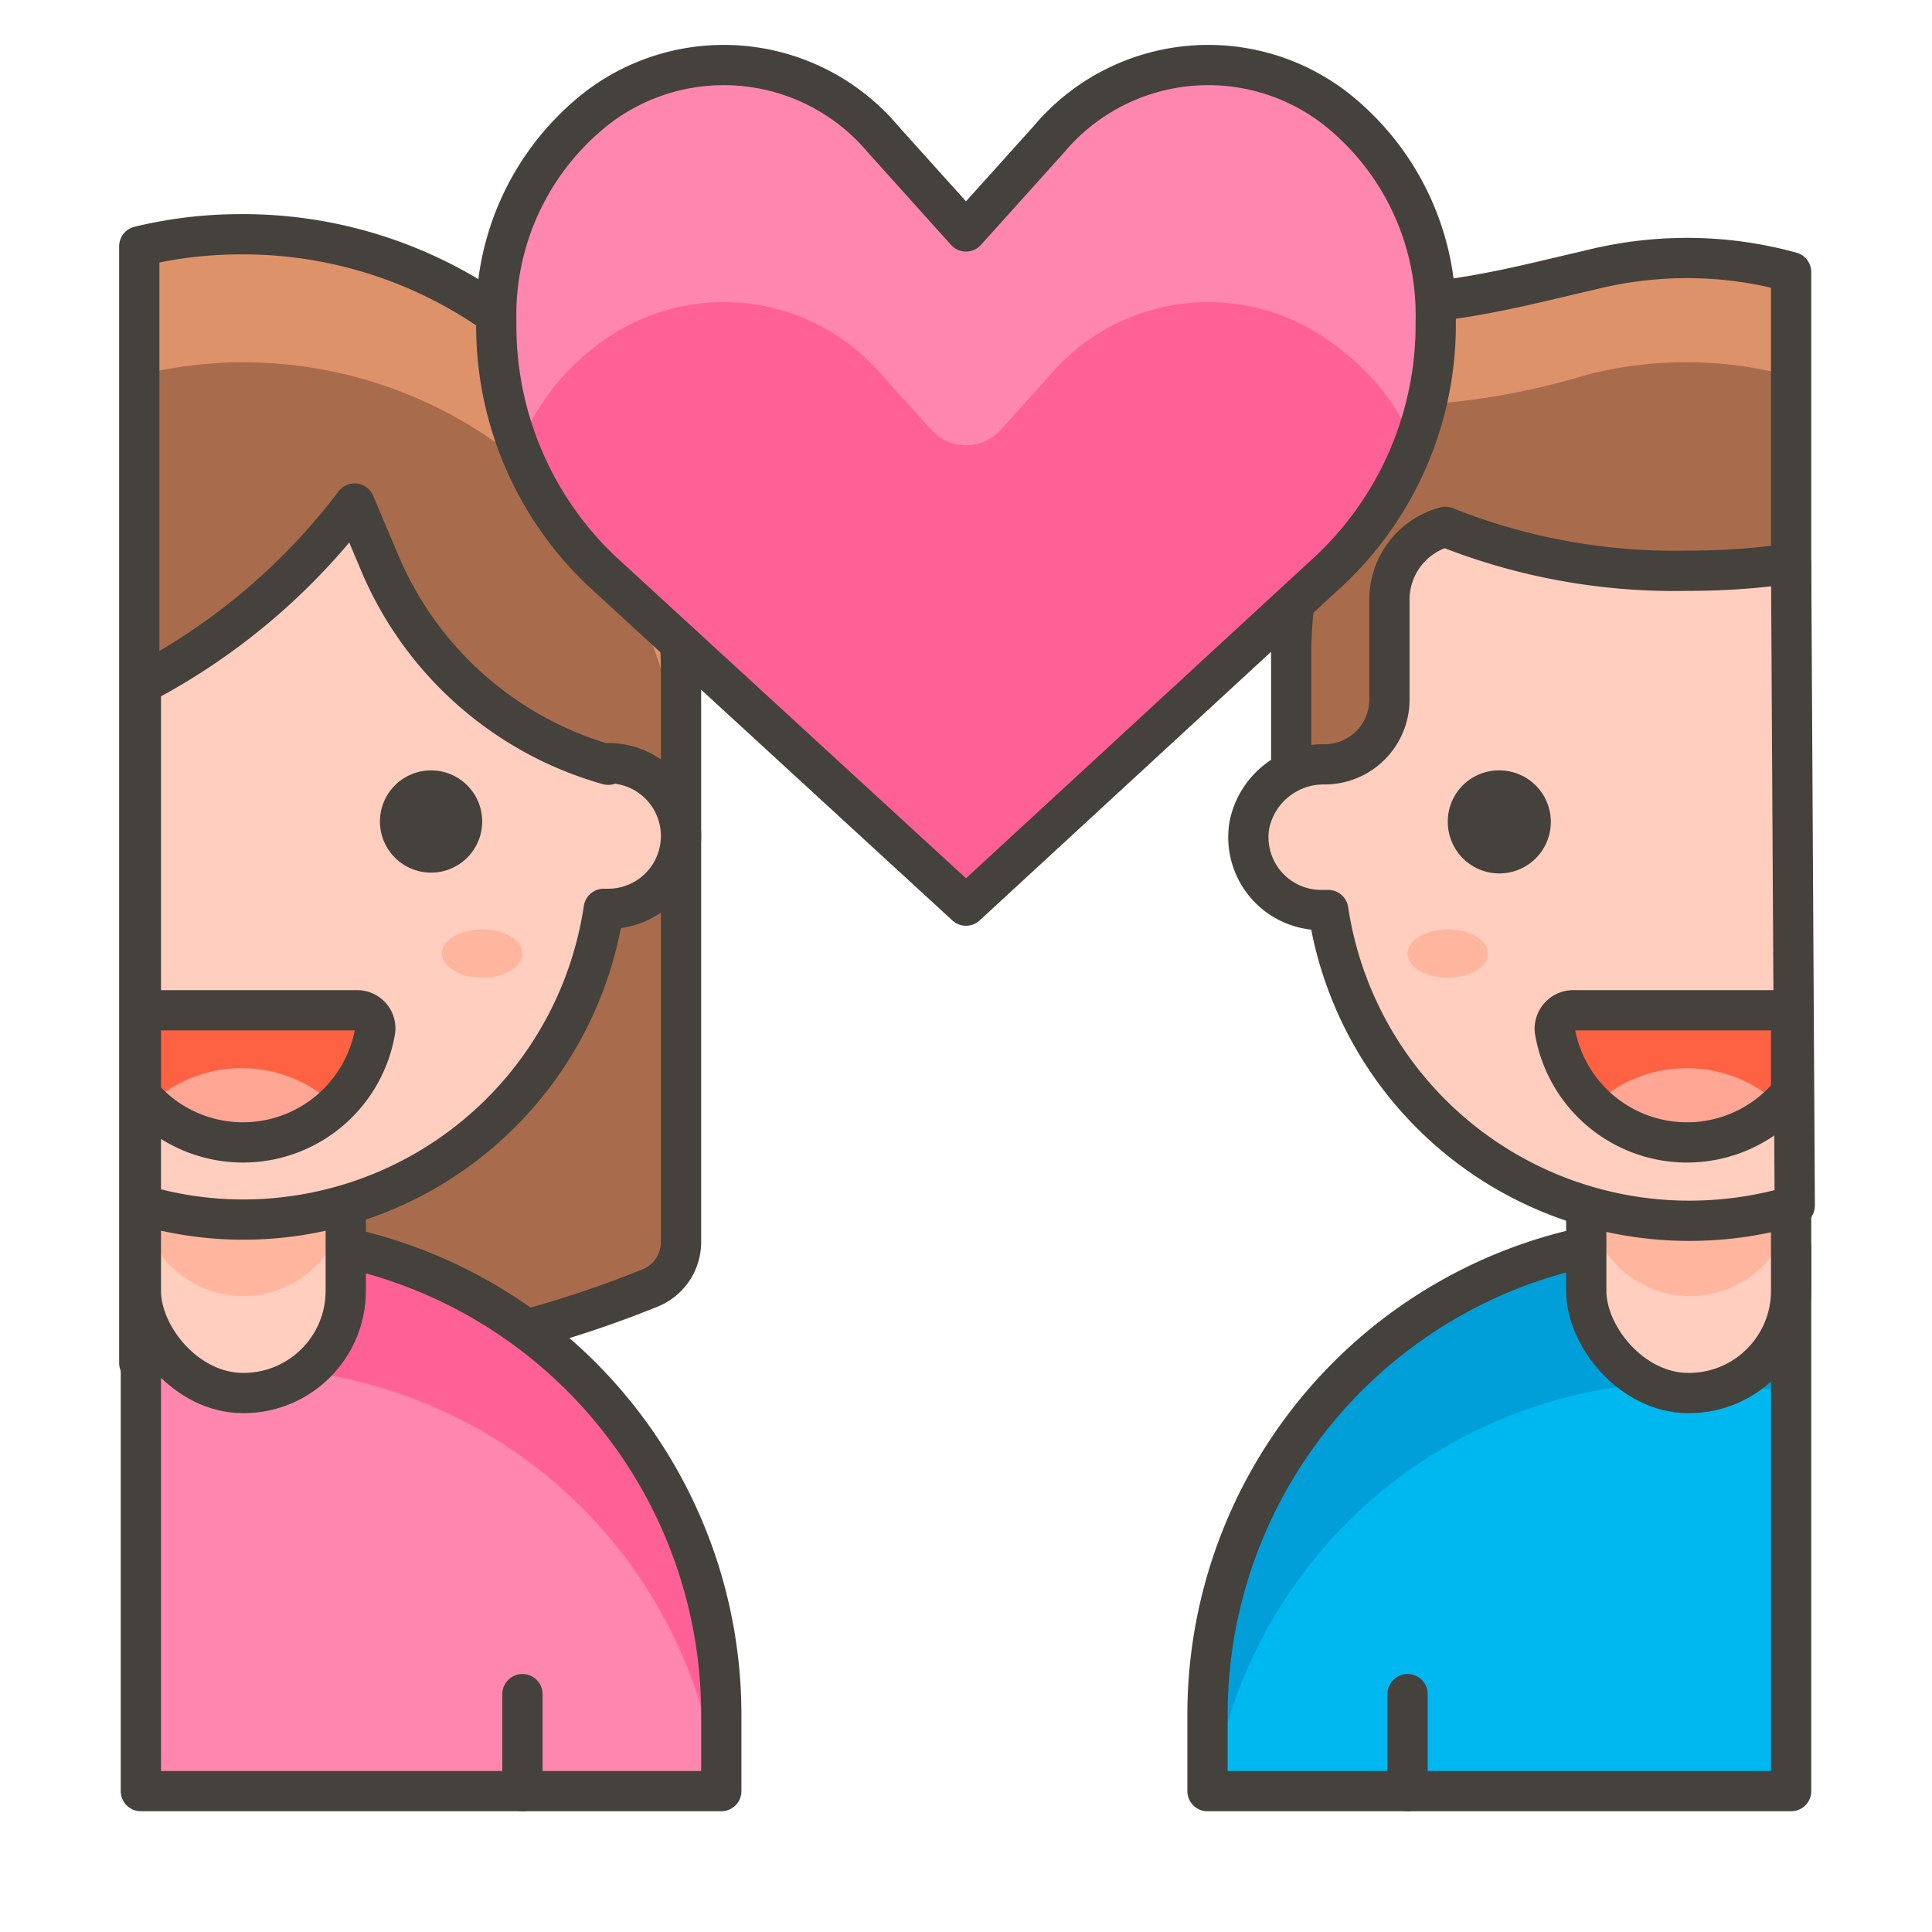 <svg xmlns="http://www.w3.org/2000/svg" viewBox="0 0 48 48"><defs><style>.cls-3{fill:none}.cls-3,.cls-8,.cls-9{stroke:#45413c;stroke-linecap:round;stroke-linejoin:round}.cls-4,.cls-8{fill:#ffcebf}.cls-5{fill:#ffb59e}.cls-6{fill:#a86c4d}.cls-7{fill:#de926a}.cls-9{fill:#45413c}.cls-10{fill:#ff6242}.cls-11{fill:#ffa694}.cls-12{fill:#ff87af}.cls-13{fill:#ff6196}</style></defs><path d="M44.5 31a12.23 12.23 0 0 0-2.59-.28A11.88 11.88 0 0 0 30 42.6v1.9h14.5z" fill="#00b8f0"/><path d="M41.91 30.72A11.88 11.88 0 0 0 30 42.6v1.9h.12a11.89 11.89 0 0 1 11.79-10.16 11.62 11.62 0 0 1 2.59.29V31a12.23 12.23 0 0 0-2.59-.28z" fill="#009fd9"/><path class="cls-3" d="M44.5 31a12.23 12.23 0 0 0-2.59-.28A11.88 11.88 0 0 0 30 42.6v1.9h14.5z"/><rect class="cls-4" x="39.41" y="26.67" width="5.09" height="7.94" rx="2.54" ry="2.54"/><path class="cls-5" d="M42 26.67a2.55 2.55 0 0 0-2.55 2.54v.6a2.55 2.55 0 0 0 5.09 0v-.59A2.55 2.55 0 0 0 42 26.67z"/><rect class="cls-3" x="39.41" y="26.67" width="5.09" height="7.94" rx="2.54" ry="2.54"/><path class="cls-6" d="M44.5 6.76a9.69 9.69 0 0 0-2.59-.35 9.91 9.91 0 0 0-2.45.31c-1.85.42-4.27 1.12-6.46.7a4.15 4.15 0 0 0 .84 3.21 9.75 9.75 0 0 0-1.76 5.6v5.14H44.5z"/><g><path class="cls-7" d="M41.91 6.41a9.91 9.91 0 0 0-2.45.31c-1.85.42-4.27 1.12-6.46.7a4.55 4.55 0 0 0 .46 2.65 17.81 17.81 0 0 0 6-.77 9.91 9.91 0 0 1 2.45-.3 9.69 9.69 0 0 1 2.59.35V6.76a9.69 9.69 0 0 0-2.59-.35z"/></g><path class="cls-3" d="M44.5 6.76a9.69 9.69 0 0 0-2.59-.35 9.91 9.91 0 0 0-2.45.31c-1.85.42-4.27 1.12-6.46.7a4.15 4.15 0 0 0 .84 3.21 9.75 9.75 0 0 0-1.76 5.6v5.14H44.5z"/><path class="cls-8" d="M44.5 14a18 18 0 0 1-2.59.18 15.34 15.34 0 0 1-6-1.09 1.87 1.87 0 0 0-1.39 1.81v2.49a1.61 1.61 0 0 1-1.6 1.6 1.88 1.88 0 0 0-1.88 1.51 1.81 1.81 0 0 0 1.79 2.11H33a9.07 9.07 0 0 0 9 7.72 9.22 9.22 0 0 0 2.59-.38z"/><path class="cls-9" d="M36.47 20.41a.78.78 0 1 0 .77-.77.77.77 0 0 0-.77.77z"/><path class="cls-3" d="M34.97 44.5v-2.41"/><ellipse class="cls-5" cx="35.97" cy="23.69" rx="1" ry=".6"/><path class="cls-10" d="M44.5 25.1h-5.43a.46.46 0 0 0-.44.51 3.33 3.33 0 0 0 5.87 1.54z"/><path class="cls-11" d="M41.91 26.54a3.32 3.32 0 0 0-2.31.92 3.36 3.36 0 0 0 4.62 0 3.34 3.34 0 0 0-2.31-.92z"/><path class="cls-3" d="M44.5 25.1h-5.43a.46.46 0 0 0-.44.51 3.33 3.33 0 0 0 5.87 1.54z"/><path class="cls-6" d="M6 5.82a10.7 10.7 0 0 0-2.54.3v27.74A27.06 27.06 0 0 0 16.15 32a1.23 1.23 0 0 0 .77-1.14V16.69A10.88 10.88 0 0 0 6 5.82z"/><path class="cls-7" d="M6 5.82a10.7 10.7 0 0 0-2.54.3v3.2A10.7 10.7 0 0 1 6 9a10.88 10.88 0 0 1 10.92 10.89v-3.2A10.88 10.88 0 0 0 6 5.82z"/><path class="cls-3" d="M6 5.82a10.7 10.7 0 0 0-2.54.3v27.74A27.06 27.06 0 0 0 16.15 32a1.23 1.23 0 0 0 .77-1.14V16.69A10.88 10.88 0 0 0 6 5.82z"/><path class="cls-12" d="M6 30.72a11.84 11.84 0 0 0-2.5.28v13.5h14.42v-1.9A11.88 11.88 0 0 0 6 30.72z"/><path class="cls-13" d="M6 30.72a11.84 11.84 0 0 0-2.5.28v3.26A11.86 11.86 0 0 1 17.85 44.5h.07v-1.9A11.88 11.88 0 0 0 6 30.72z"/><path class="cls-3" d="M6 30.72a11.84 11.84 0 0 0-2.5.28v13.5h14.42v-1.9A11.88 11.88 0 0 0 6 30.72z"/><rect class="cls-4" x="3.5" y="26.67" width="5.09" height="7.94" rx="2.54" ry="2.54"/><path class="cls-5" d="M6 26.67a2.54 2.54 0 0 0-2.5 2.54v.6a2.55 2.55 0 0 0 5.09 0v-.59A2.55 2.55 0 0 0 6 26.67z"/><rect class="cls-3" x="3.5" y="26.67" width="5.09" height="7.94" rx="2.54" ry="2.54"/><path class="cls-8" d="M15.11 19a8.73 8.73 0 0 1-5.67-5l-.63-1.49A15.84 15.84 0 0 1 3.5 17v12.93a8.92 8.92 0 0 0 2.5.37 9.06 9.06 0 0 0 9-7.72h.11a1.81 1.81 0 1 0 0-3.62z"/><path class="cls-9" d="M11.48 20.41a.77.77 0 1 1-.77-.77.77.77 0 0 1 .77.77z"/><path class="cls-3" d="M12.98 44.5v-2.41"/><ellipse class="cls-5" cx="11.98" cy="23.69" rx="1" ry=".6"/><path class="cls-10" d="M9.22 25.26a.46.46 0 0 0-.34-.16H3.5v2.11a3.33 3.33 0 0 0 5.82-1.6.45.45 0 0 0-.1-.35z"/><path class="cls-11" d="M6 26.54a3.31 3.31 0 0 0-2.3.92 3.35 3.35 0 0 0 4.61 0A3.32 3.32 0 0 0 6 26.54z"/><path class="cls-3" d="M9.22 25.26a.46.46 0 0 0-.34-.16H3.5v2.11a3.33 3.33 0 0 0 5.82-1.6.45.45 0 0 0-.1-.35z"/><g><path class="cls-13" d="M33.16 2.68a5.17 5.17 0 0 0-7.1.78L24 5.75l-2.06-2.29a5.17 5.17 0 0 0-7.1-.78A6.53 6.53 0 0 0 12.33 8a8.39 8.39 0 0 0 2.6 6.17L24 22.5l9.07-8.36A8.39 8.39 0 0 0 35.67 8a6.53 6.53 0 0 0-2.51-5.32z"/><path class="cls-12" d="M14.84 8.57a5.17 5.17 0 0 1 7.1.78l1.2 1.33a1.16 1.16 0 0 0 1.72 0l1.2-1.33a5.17 5.17 0 0 1 7.1-.78 6 6 0 0 1 2 2.5A8.92 8.92 0 0 0 35.67 8a6.53 6.53 0 0 0-2.51-5.29 5.17 5.17 0 0 0-7.1.78L24 5.75l-2.06-2.29a5.17 5.17 0 0 0-7.1-.78A6.53 6.53 0 0 0 12.33 8a8.92 8.92 0 0 0 .56 3.1 6 6 0 0 1 1.95-2.53z"/><path class="cls-3" d="M33.16 2.68a5.17 5.17 0 0 0-7.1.78L24 5.75l-2.06-2.29a5.17 5.17 0 0 0-7.1-.78A6.53 6.53 0 0 0 12.33 8a8.39 8.39 0 0 0 2.6 6.17L24 22.5l9.07-8.36A8.39 8.39 0 0 0 35.67 8a6.53 6.53 0 0 0-2.51-5.32z"/></g></svg>